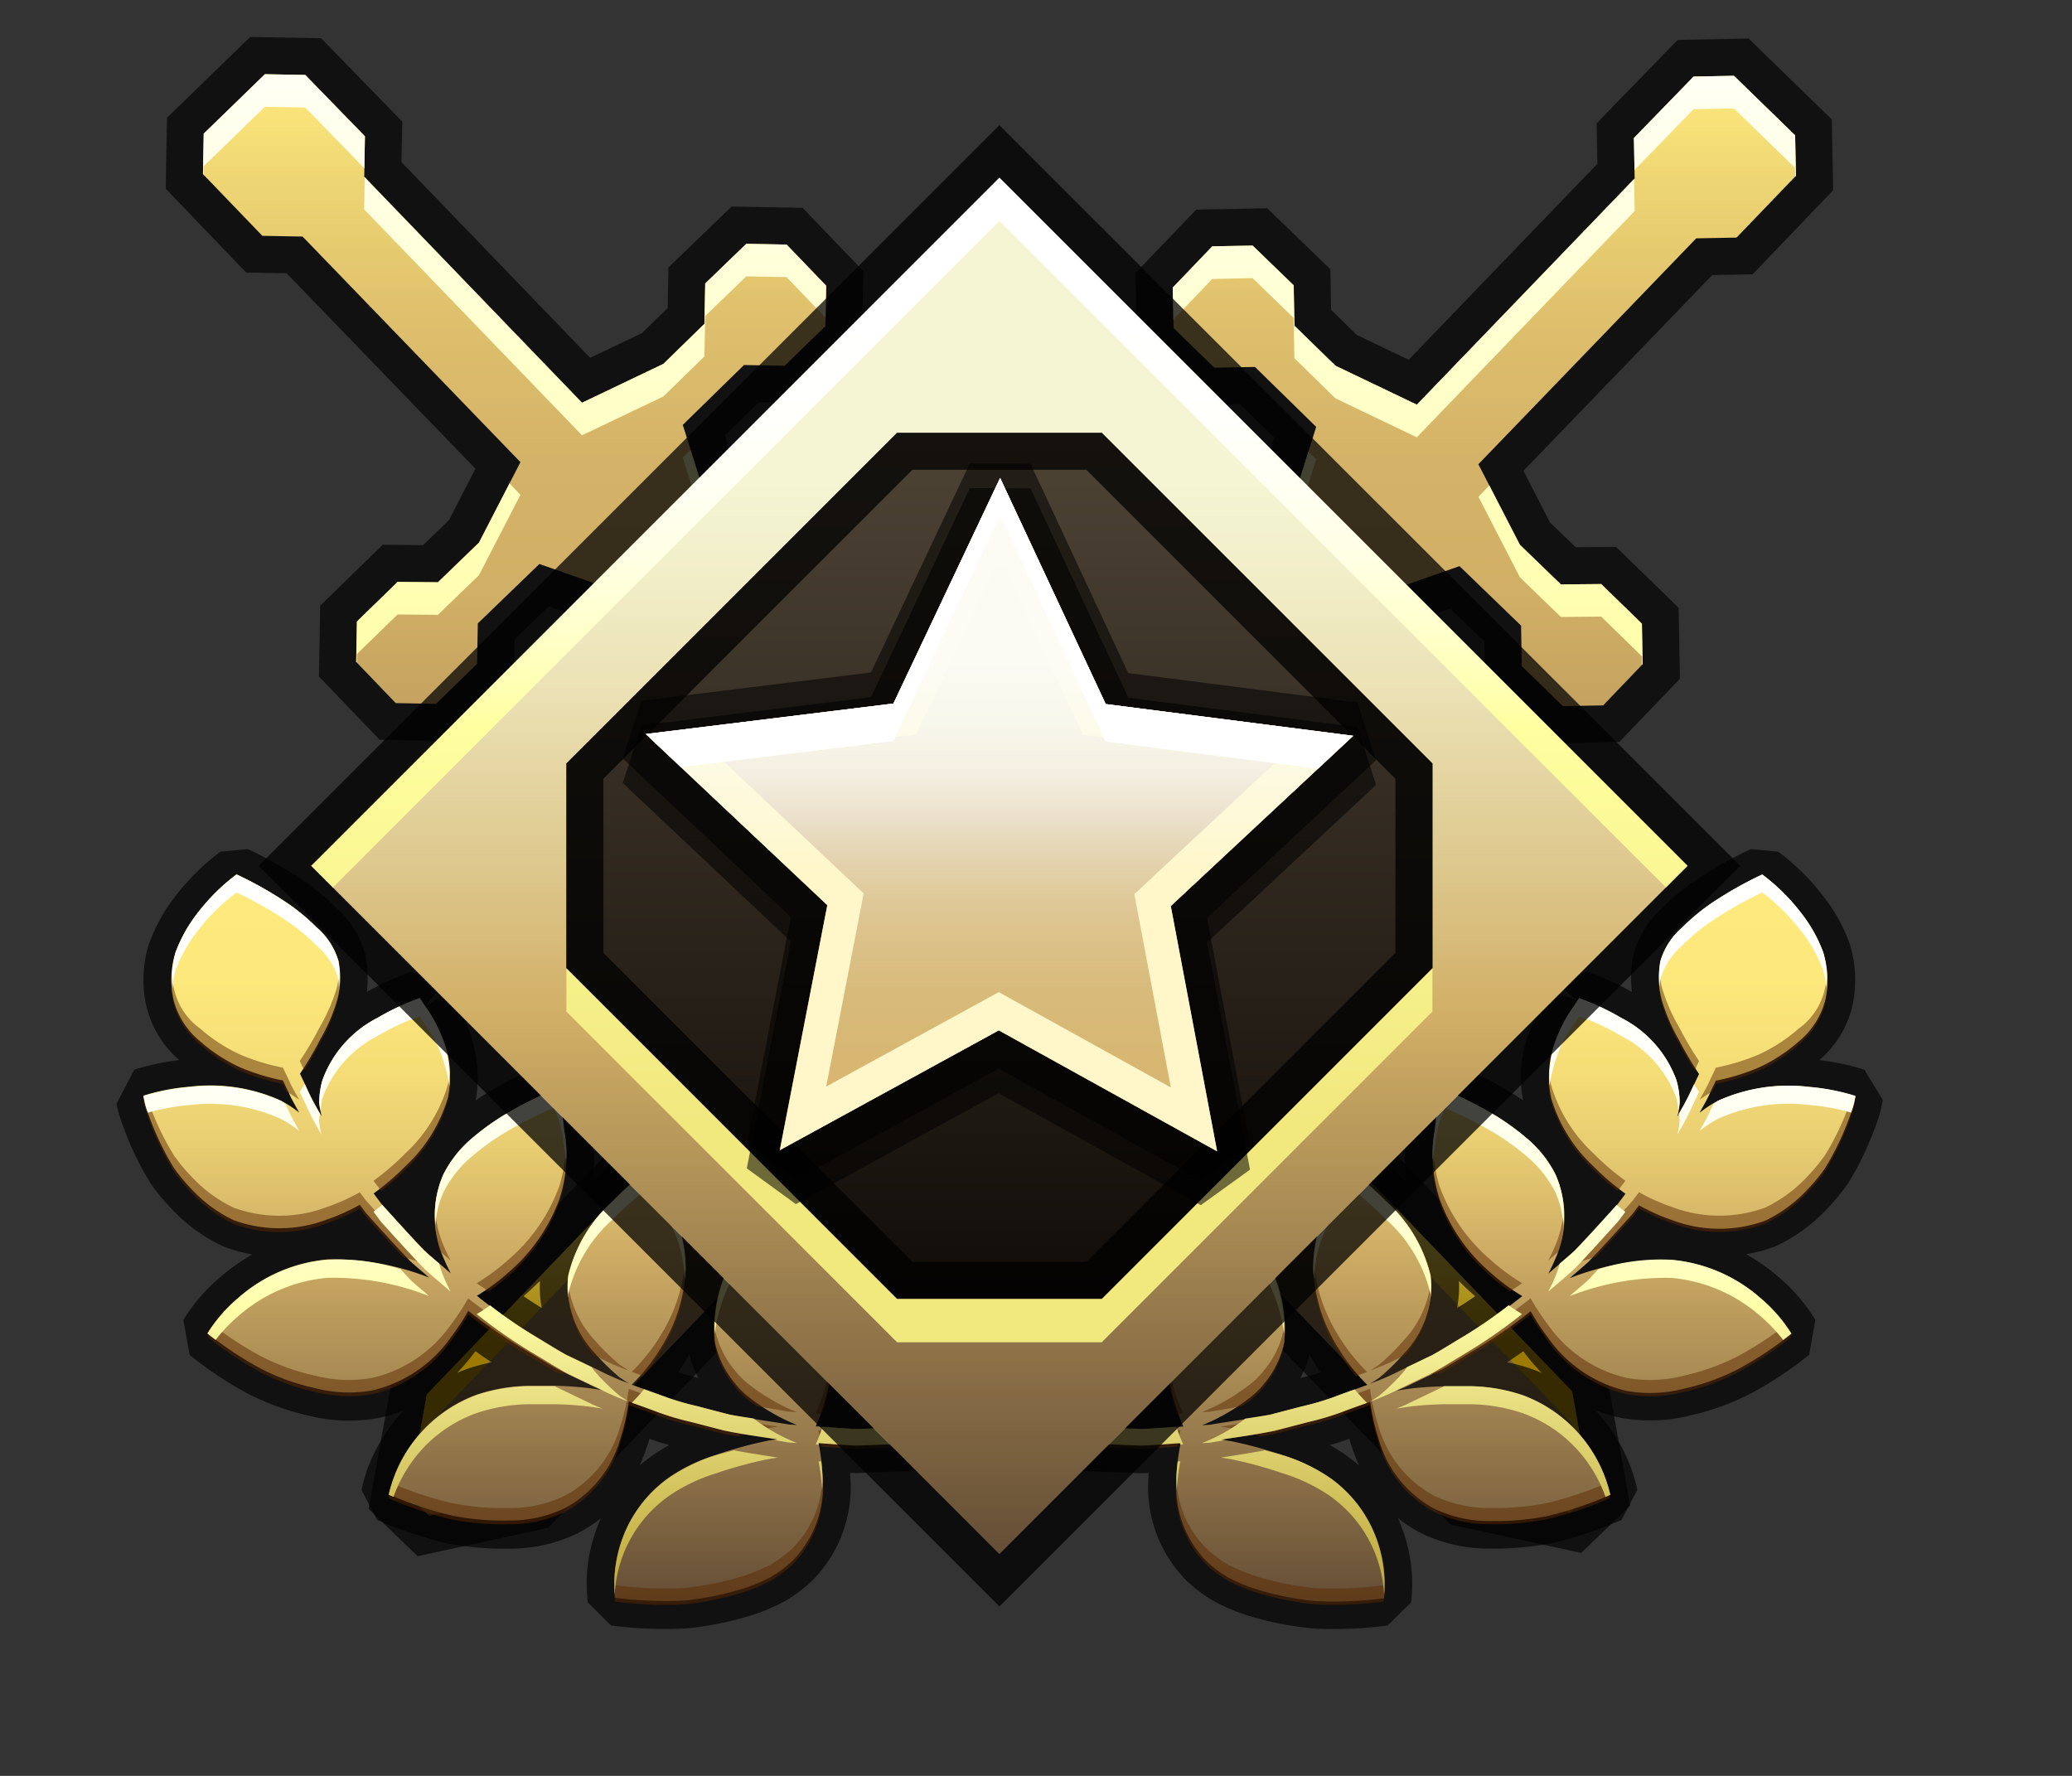 <svg xmlns="http://www.w3.org/2000/svg" xmlns:xlink="http://www.w3.org/1999/xlink" width="28" height="24" viewBox="0 0 28 24">
  <rect x="0" y="0" width="28" height="24" fill="#333333" stroke="none"/>
  <defs>
    <style>
      .cls-1, .cls-4 {
        opacity: 0.66;
      }

      .cls-10, .cls-11, .cls-2, .cls-5, .cls-9 {
        fill-rule: evenodd;
      }

      .cls-2 {
        fill: url(#linear-gradient);
      }

      .cls-3 {
        fill: url(#linear-gradient-2);
      }

      .cls-5 {
        fill: url(#linear-gradient-11);
      }

      .cls-6 {
        opacity: 0.49;
      }

      .cls-7 {
        fill: #5a2800;
      }

      .cls-8 {
        fill: url(#linear-gradient-12);
      }

      .cls-9 {
        fill: url(#linear-gradient-42);
      }

      .cls-10 {
        fill: url(#linear-gradient-43);
      }

      .cls-11 {
        fill: url(#linear-gradient-44);
      }

      .cls-12 {
        opacity: 0.74;
      }

      .cls-13 {
        opacity: 0.55;
      }

      .cls-14 {
        fill: url(#linear-gradient-46);
      }

      .cls-15 {
        fill: url(#linear-gradient-47);
      }

      .cls-16 {
        fill: #fff;
      }
    </style>
    <linearGradient id="linear-gradient" x1="13.506" y1="20.485" x2="13.506" y2="1.003" gradientUnits="userSpaceOnUse">
      <stop offset="0" stop-color="#654e36"/>
      <stop offset="0.641" stop-color="#d1af66"/>
      <stop offset="0.733" stop-color="#d4b368"/>
      <stop offset="0.827" stop-color="#debf6c"/>
      <stop offset="0.921" stop-color="#edd473"/>
      <stop offset="1" stop-color="#ffeb7c"/>
    </linearGradient>
    <linearGradient id="linear-gradient-2" x1="13.506" y1="18.174" x2="13.506" y2="0.036" gradientUnits="userSpaceOnUse">
      <stop offset="0" stop-color="#9c7b00"/>
      <stop offset="0.009" stop-color="#a08108"/>
      <stop offset="0.064" stop-color="#b9a232"/>
      <stop offset="0.122" stop-color="#cfbe57"/>
      <stop offset="0.183" stop-color="#e0d575"/>
      <stop offset="0.247" stop-color="#eee78c"/>
      <stop offset="0.315" stop-color="#f8f49c"/>
      <stop offset="0.391" stop-color="#fdfca6"/>
      <stop offset="0.49" stop-color="#fffea9"/>
      <stop offset="0.604" stop-color="#fffeb7"/>
      <stop offset="0.816" stop-color="#ffffdb"/>
      <stop offset="1" stop-color="#fff"/>
    </linearGradient>
    <linearGradient id="linear-gradient-11" x1="13.506" y1="21.641" x2="13.506" y2="11.817" gradientUnits="userSpaceOnUse">
      <stop offset="0" stop-color="#654e36"/>
      <stop offset="0.495" stop-color="#d1af66"/>
      <stop offset="0.512" stop-color="#d4b468"/>
      <stop offset="0.62" stop-color="#e7cc71"/>
      <stop offset="0.733" stop-color="#f5dd77"/>
      <stop offset="0.855" stop-color="#fce87b"/>
      <stop offset="1" stop-color="#ffeb7c"/>
    </linearGradient>
    <linearGradient id="linear-gradient-12" x1="13.506" y1="25.576" x2="13.506" y2="11.239" gradientUnits="userSpaceOnUse">
      <stop offset="0" stop-color="#9c7b00"/>
      <stop offset="0.067" stop-color="#a08006"/>
      <stop offset="0.156" stop-color="#aa8d17"/>
      <stop offset="0.259" stop-color="#baa333"/>
      <stop offset="0.371" stop-color="#d1c15a"/>
      <stop offset="0.489" stop-color="#eee78c"/>
      <stop offset="0.552" stop-color="#fffea9"/>
      <stop offset="0.581" stop-color="#fffebb"/>
      <stop offset="0.633" stop-color="#fffed4"/>
      <stop offset="0.691" stop-color="#ffffe7"/>
      <stop offset="0.758" stop-color="#fffff5"/>
      <stop offset="0.843" stop-color="#fffffd"/>
      <stop offset="1" stop-color="#fff"/>
    </linearGradient>
    <linearGradient id="linear-gradient-42" x1="13.506" y1="19.274" x2="13.506" y2="4.128" gradientUnits="userSpaceOnUse">
      <stop offset="0" stop-color="#080402"/>
      <stop offset="1" stop-color="#574c3c"/>
    </linearGradient>
    <linearGradient id="linear-gradient-43" x1="13.506" y1="21.003" x2="13.506" y2="2.4" gradientUnits="userSpaceOnUse">
      <stop offset="0" stop-color="#654e36"/>
      <stop offset="0.393" stop-color="#d1af66"/>
      <stop offset="0.504" stop-color="#dec98f"/>
      <stop offset="0.626" stop-color="#ebe1b4"/>
      <stop offset="0.724" stop-color="#f2f0cb"/>
      <stop offset="0.785" stop-color="#f5f5d4"/>
    </linearGradient>
    <linearGradient id="linear-gradient-44" x1="13.506" y1="15.174" x2="13.506" y2="4.336" gradientUnits="userSpaceOnUse">
      <stop offset="0" stop-color="#f1e87e"/>
      <stop offset="0.495" stop-color="#ffffa0"/>
      <stop offset="0.514" stop-color="#ffffa8"/>
      <stop offset="0.599" stop-color="#ffffc7"/>
      <stop offset="0.688" stop-color="#ffffe0"/>
      <stop offset="0.781" stop-color="#fffff1"/>
      <stop offset="0.881" stop-color="#fffffc"/>
      <stop offset="1" stop-color="#fff"/>
    </linearGradient>
    <linearGradient id="linear-gradient-46" x1="13.506" y1="15.559" x2="13.506" y2="6.459" gradientUnits="userSpaceOnUse">
      <stop offset="0" stop-color="#d6b66f"/>
      <stop offset="0.144" stop-color="#d7b772"/>
      <stop offset="0.239" stop-color="#d8bb7b"/>
      <stop offset="0.32" stop-color="#dcc28a"/>
      <stop offset="0.393" stop-color="#e0cc9f"/>
      <stop offset="0.46" stop-color="#e6d8ba"/>
      <stop offset="0.48" stop-color="#e8ddc4"/>
      <stop offset="0.508" stop-color="#ede4d0"/>
      <stop offset="0.564" stop-color="#f4efe1"/>
      <stop offset="0.633" stop-color="#f8f7ec"/>
      <stop offset="0.73" stop-color="#fbfbf3"/>
      <stop offset="1" stop-color="#fcfcf5"/>
    </linearGradient>
    <linearGradient id="linear-gradient-47" x1="13.506" y1="11.88" x2="13.506" y2="9.041" gradientUnits="userSpaceOnUse">
      <stop offset="0" stop-color="#fff7c9"/>
      <stop offset="0.545" stop-color="#fdfae3"/>
      <stop offset="1" stop-color="#fcfcf5"/>
    </linearGradient>
  </defs>
  <g id="Layer_1" data-name="Layer 1">
    <polygon class="cls-1" points="24.754 1.614 23.63 0.521 22.672 0.539 21.576 1.666 21.586 2.214 19.036 4.862 18.337 4.528 17.988 4.187 17.978 3.639 17.125 2.815 16.165 2.833 15.344 3.689 15.361 4.647 16.208 5.473 16.757 5.463 17.216 5.912 17.085 6.333 13.521 10.046 9.926 6.304 9.795 5.885 10.254 5.437 10.803 5.447 11.649 4.623 11.667 3.664 10.846 2.809 9.887 2.791 9.033 3.614 9.023 4.162 8.675 4.502 7.975 4.836 5.425 2.19 5.436 1.644 4.34 0.517 3.381 0.499 2.257 1.591 2.239 2.55 3.327 3.683 3.873 3.693 6.425 6.335 6.066 7.031 5.718 7.367 5.172 7.362 4.327 8.185 4.31 9.143 5.131 9.998 6.092 10.016 6.943 9.186 6.953 8.641 7.415 8.195 7.818 8.337 11.491 12.161 5.303 18.608 4.981 20.391 5.643 21.031 7.409 20.648 13.522 14.276 19.602 20.604 21.368 20.987 22.029 20.348 21.71 18.566 15.554 12.16 19.193 8.366 19.596 8.225 20.058 8.671 20.068 9.216 20.92 10.047 21.881 10.029 22.702 9.173 22.684 8.214 21.839 7.391 21.294 7.396 20.945 7.06 20.587 6.363 23.139 3.717 23.684 3.707 24.772 2.572 24.754 1.614"/>
    <path class="cls-2" d="M23.467,3.211l-.545.01-2.944,3.053.56,1.088.555.536L21.638,7.893l.55.536.01.547-.534.557-.544.01-.555-.541-.01-.547-.832-.804-.807.283-4.055,4.226,6.384,6.643.247,1.37-.277.268-1.356-.294-6.334-6.594L7.154,20.191l-1.356.294L5.521,20.217l.247-1.372,6.417-6.685L8.096,7.905l-.807-.283L6.457,8.425l-.01.546-.555.541-.544-.01-.534-.556.01-.546.55-.536.544.005.555-.536.56-1.087L4.089,3.197l-.544-.01-.802-.834L2.753,1.806l.827-.803.545.01.807.829-.01.546L7.865,5.443l1.1-.525.555-.541.01-.546.555-.536.545.01.534.556-.01.546-.55.536-.55-.01-.827.809.257.824,4.038,4.202,4.007-4.174.257-.825-.827-.81-.55.01-.55-.536-.01-.547.534-.557.545-.01.555.536.01.547.555.541,1.099.526L22.09,2.412,22.08,1.865l.807-.83.545-.01.827.804.01.547Z"/>
    <g>
      <polygon class="cls-3" points="16.382 3.77 16.927 3.759 17.481 4.296 17.492 4.842 18.047 5.384 19.146 5.91 22.09 2.852 22.082 2.42 19.146 5.469 18.047 4.943 17.492 4.402 17.481 3.856 16.927 3.319 16.382 3.329 15.848 3.886 15.856 4.318 16.382 3.77"/>
      <polygon class="cls-3" points="9.332 6.079 9.227 6.182 9.484 7.006 13.521 11.208 17.528 7.034 17.785 6.209 17.68 6.106 17.528 6.594 13.521 10.768 9.484 6.566 9.332 6.079"/>
      <polygon class="cls-3" points="22.886 1.475 23.431 1.465 24.258 2.269 24.26 2.384 24.269 2.376 24.258 1.829 23.431 1.024 22.886 1.035 22.08 1.865 22.088 2.297 22.886 1.475"/>
      <polygon class="cls-3" points="12.184 12.601 11.973 12.381 5.767 18.845 5.521 20.217 5.588 20.282 5.767 19.286 12.184 12.601"/>
      <polygon class="cls-3" points="21.638 7.893 21.093 7.898 20.539 7.362 20.126 6.561 19.979 6.714 20.539 7.802 21.093 8.338 21.638 8.333 22.188 8.87 22.19 8.984 22.198 8.976 22.188 8.429 21.638 7.893"/>
      <polygon class="cls-3" points="5.373 8.304 5.918 8.309 6.473 7.773 7.033 6.687 6.885 6.533 6.473 7.333 5.918 7.869 5.373 7.864 4.823 8.399 4.813 8.945 4.821 8.954 4.823 8.839 5.373 8.304"/>
      <polygon class="cls-3" points="15.071 12.38 14.86 12.601 21.244 19.244 21.423 20.239 21.491 20.174 21.244 18.804 15.071 12.38"/>
      <polygon class="cls-3" points="2.753 2.246 3.58 1.443 4.125 1.453 4.923 2.274 4.931 1.842 4.125 1.013 3.58 1.003 2.753 1.806 2.743 2.352 2.751 2.361 2.753 2.246"/>
      <polygon class="cls-3" points="4.921 2.829 7.865 5.883 8.965 5.358 9.519 4.817 9.53 4.271 10.085 3.735 10.629 3.745 11.156 4.293 11.164 3.861 10.629 3.305 10.085 3.295 9.53 3.831 9.519 4.376 8.965 4.917 7.865 5.443 4.929 2.397 4.921 2.829"/>
    </g>
  </g>
  <g id="Layer_5" data-name="Layer 5">
    <g class="cls-4">
      <path d="M12.335,18.907l-.72.029c-.027 0-.052 0-.078-.001.009-.036.017-.073.024-.111a2.52,2.52,0,0,0-.078-1.35,2.411,2.411,0,0,0-.144-.309,2.333,2.333,0,0,0-.169-.276,2.362,2.362,0,0,0-.335-.375,1.934,1.934,0,0,0-.444-.365l-.49.117a5.089,5.089,0,0,0-.293.5A1.879,1.879,0,0,0,9.542,16.487a2.444,2.444,0,0,0-.203-.466,1.876,1.876,0,0,0-.322-.474l-.493-.032a5.783,5.783,0,0,0-.511.456l-.016.016a2.21,2.21,0,0,0,.032-.345,2.401,2.401,0,0,0-.016-.296l-.031-.225a1.895,1.895,0,0,0-.163-.565l-.477-.175s-.073.03-.188.084c-.113.052-.271.129-.443.229-.102.058-.195.117-.283.177a1.816,1.816,0,0,0-.161-1.116,2.114,2.114,0,0,0-.212-.366l-.304.219v-0l.234-.327-.431-.148a3.7,3.7,0,0,0-.597.273,1.585,1.585,0,0,0-.02-.506,1.274,1.274,0,0,0-.395-.633,3.057,3.057,0,0,0-.513-.415,5.617,5.617,0,0,0-.68-.377l-.37.035a3.097,3.097,0,0,0-.59.577,2.331,2.331,0,0,0-.379.679,1.604,1.604,0,0,0-.032.831,1.395,1.395,0,0,0,.445.73,3.24,3.24,0,0,0-.608.129l-.24.46a1.271,1.271,0,0,0,.059.22,4.248,4.248,0,0,0,.221.533,3.713,3.713,0,0,0,.187.333,2.527,2.527,0,0,0,.265.322,2.25,2.25,0,0,0,.713.521,1.923,1.923,0,0,0,.392.108,2.617,2.617,0,0,0-.425.298,2.381,2.381,0,0,0-.509.588l.085.472a5.096,5.096,0,0,0,.78.52,3.444,3.444,0,0,0,.839.303,2.205,2.205,0,0,0,.935.028,1.923,1.923,0,0,0,.343-.106,2.267,2.267,0,0,0-.291.38,2.162,2.162,0,0,0-.284.699l.213.407a5.533,5.533,0,0,0,.924.311,4.01,4.01,0,0,0,.876.076,2.058,2.058,0,0,0,.913-.211,1.802,1.802,0,0,0,.311-.202,2.148,2.148,0,0,0-.133.385,2.067,2.067,0,0,0-.045.755l.314.312a5.56,5.56,0,0,0,.739.046c.09,0,.185-.002.284-.007a4.415,4.415,0,0,0,.877-.178,2.659,2.659,0,0,0,.441-.186,1.971,1.971,0,0,0,.382-.287,1.795,1.795,0,0,0,.51-1.403l-.002-.048a1.531,1.531,0,0,0,.156.001l.737-.03a.471.471,0,0,0,.334-.161l.116-.358A.496.496,0,0,0,12.335,18.907Zm-5.939-.609c.01-.013.02-.025.028-.038.075.054.148.104.22.151a2.406,2.406,0,0,0-.32.085c-.05.018-.099.037-.146.057A2.831,2.831,0,0,0,6.396,18.298Zm.68-.781.038-.034c.063-.056.124-.114.183-.173a1.466,1.466,0,0,0,.024.366C7.239,17.626,7.158,17.574,7.075,17.517Zm1.667,2.036c.013-.038.023-.074.033-.109a2.551,2.551,0,0,0,.269.084,2.327,2.327,0,0,0-.225.14,2.102,2.102,0,0,0-.174.136Q8.698,19.685,8.742,19.553Zm.694-.931-.043-.011a2.322,2.322,0,0,1-.229-.065c.025-.037.051-.076.075-.117.026-.041.051-.082.074-.124A1.481,1.481,0,0,0,9.437,18.622Z"/>
      <path d="M25.194,14.456a3.218,3.218,0,0,0-.607-.129,1.398,1.398,0,0,0,.442-.717,1.634,1.634,0,0,0-.035-.86,2.295,2.295,0,0,0-.375-.664,3.077,3.077,0,0,0-.589-.576l-.37-.035a5.532,5.532,0,0,0-.677.376,2.965,2.965,0,0,0-.503.404,1.315,1.315,0,0,0-.411.661,1.529,1.529,0,0,0-.015.49,3.7,3.7,0,0,0-.597-.273l-.431.148.291.24h0l-.362-.132a2.285,2.285,0,0,0-.243.445,1.683,1.683,0,0,0-.13,1.036c-.087-.06-.181-.118-.282-.177-.173-.1-.331-.177-.442-.229-.117-.055-.19-.084-.19-.084l-.477.175a1.936,1.936,0,0,0-.165.583l-.028.206a2.069,2.069,0,0,0-.016.295,2.253,2.253,0,0,0,.031.347l-.018-.019a5.943,5.943,0,0,0-.507-.452l-.493.03a1.885,1.885,0,0,0-.333.493,2.334,2.334,0,0,0-.191.438,1.912,1.912,0,0,0-.068.287,5.24,5.24,0,0,0-.293-.5l-.49-.118a1.808,1.808,0,0,0-.421.342,2.374,2.374,0,0,0-.356.396,2.419,2.419,0,0,0-.178.29,2.547,2.547,0,0,0-.136.293,2.503,2.503,0,0,0-.08,1.351c.008.04.017.078.025.116a.49.49,0,0,1-.085.001l-.714-.029a.515.515,0,0,0-.497.453.489.489,0,0,0,.119.361l.333.159.731.03a1.489,1.489,0,0,0,.161-.001l-.002.052a1.791,1.791,0,0,0,.512,1.4,1.929,1.929,0,0,0,.392.291,2.648,2.648,0,0,0,.43.18,4.427,4.427,0,0,0,.899.179c.09.004.178.006.261.006a5.562,5.562,0,0,0,.739-.047l.316-.314a2.105,2.105,0,0,0-.046-.751,2.182,2.182,0,0,0-.133-.388,1.718,1.718,0,0,0,.308.201,2.06,2.06,0,0,0,.915.212,4.165,4.165,0,0,0,.891-.08,5.47,5.47,0,0,0,.909-.307l.213-.407a2.177,2.177,0,0,0-.281-.697,2.269,2.269,0,0,0-.293-.382,1.918,1.918,0,0,0,.339.104,2.218,2.218,0,0,0,.946-.029,3.425,3.425,0,0,0,.827-.3,5.067,5.067,0,0,0,.784-.521l.084-.472a2.397,2.397,0,0,0-.505-.586,2.629,2.629,0,0,0-.431-.301,2.003,2.003,0,0,0,.412-.114,2.262,2.262,0,0,0,.697-.515,2.819,2.819,0,0,0,.271-.333,3.633,3.633,0,0,0,.178-.32,4.396,4.396,0,0,0,.221-.531,1.536,1.536,0,0,0,.068-.273Zm-7.227,5.073a2.228,2.228,0,0,0,.268-.085c.011.036.021.074.034.112a2.527,2.527,0,0,0,.096.249,2.058,2.058,0,0,0-.172-.135A2.237,2.237,0,0,0,17.968,19.528Zm2.619-1.268c.01.013.02.027.03.041a3.03,3.03,0,0,0,.217.252c-.048-.021-.097-.04-.146-.057a2.297,2.297,0,0,0-.32-.086C20.439,18.363,20.512,18.313,20.587,18.26Zm-.872-.951c.058.06.118.117.18.172l.041.036c-.082.057-.164.109-.245.16A1.474,1.474,0,0,0,19.715,17.31Zm-2.018.995c.022.041.046.081.071.121.025.042.052.083.078.121-.075.027-.152.045-.228.064l-.044.012A1.587,1.587,0,0,0,17.697,18.304Z"/>
    </g>
    <path class="cls-5" d="M24.448,14.689a2.321,2.321,0,0,0-1.225.184,1.515,1.515,0,0,0-.256.166c.049-.09.107-.187.138-.263.035-.074.056-.117.082-.171a2.944,2.944,0,0,0,.573-.175,2.207,2.207,0,0,0,.544-.352,1.068,1.068,0,0,0,.36-.556,1.234,1.234,0,0,0-.025-.648,1.981,1.981,0,0,0-.316-.555,2.674,2.674,0,0,0-.509-.499,5.193,5.193,0,0,0-.627.349,2.706,2.706,0,0,0-.451.364.952.952,0,0,0-.298.458,1.17,1.17,0,0,0,.021.533,2.432,2.432,0,0,0,.228.527,4.657,4.657,0,0,0,.273.464l-.08.168a3.443,3.443,0,0,1-.214.408.893.893,0,0,0,.033-.196,1.136,1.136,0,0,0-.044-.296,1.532,1.532,0,0,0-.742-.839,3.342,3.342,0,0,0-.573-.268l-.021.032a1.043,1.043,0,0,1-.058.088,1.759,1.759,0,0,0-.174.3,1.404,1.404,0,0,0-.126.924,2.045,2.045,0,0,0,.573.927,3.392,3.392,0,0,0,.432.37l-.103.137c-.183.202-.375.416-.581.631-.112.104-.239.207-.358.311.029-.057.059-.116.086-.182a1.406,1.406,0,0,0,.01-1.16,1.56,1.56,0,0,0-.402-.499,3.285,3.285,0,0,0-.502-.349c-.162-.093-.309-.165-.414-.214-.107-.05-.174-.078-.174-.078a1.532,1.532,0,0,0-.126.446l-.013.109q-.01.053-.017.11a1.821,1.821,0,0,0-.013.245,1.955,1.955,0,0,0,.097.569,2.37,2.37,0,0,0,.691.994,2.808,2.808,0,0,0,.424.313,6.822,6.822,0,0,1-.784.542c-.141.083-.279.171-.42.251q-.222.106-.442.212a3.381,3.381,0,0,1-.409.178c.027-.017.067-.041.125-.081a2.951,2.951,0,0,0,.326-.319,1.326,1.326,0,0,0,.367-1.06,1.958,1.958,0,0,0-.6-1.003,5.418,5.418,0,0,0-.471-.421,1.482,1.482,0,0,0-.25.373,2.168,2.168,0,0,0-.181.407,1.969,1.969,0,0,0-.084.541,2.142,2.142,0,0,0,.344,1.094,2.516,2.516,0,0,0,.386.486c-.149.055-.298.105-.442.161a3.643,3.643,0,0,1-.443.13l-.429.112c-.283.058-.556.091-.805.134-.042.005-.074.004-.115.008a2.463,2.463,0,0,0,.391-.196,2.57,2.57,0,0,0,.238-.163,1.088,1.088,0,0,0,.215-.21,1.266,1.266,0,0,0,.265-.546,1.864,1.864,0,0,0-.24-1.129,5.031,5.031,0,0,0-.309-.538,1.567,1.567,0,0,0-.349.291,2.03,2.03,0,0,0-.305.338,1.976,1.976,0,0,0-.143.233,2.073,2.073,0,0,0-.122.261,2.148,2.148,0,0,0-.064,1.148,2.393,2.393,0,0,0,.171.529c-.108.006-.228.015-.324.023-.103.004-.199.017-.289.012-.089-.004-.172-.007-.246-.01l-.467-.019a.113.113,0,0,0-.11.107.102.102,0,0,0,.093.115l.482.02c.077.003.162.006.254.01.092.005.192-.008.298-.012.08-.006.182-.015.271-.019a2.801,2.801,0,0,0-.055.465,1.445,1.445,0,0,0,.398,1.121,1.593,1.593,0,0,0,.308.231,2.291,2.291,0,0,0,.368.153,4.025,4.025,0,0,0,.802.162,5.293,5.293,0,0,0,.928-.038,1.767,1.767,0,0,0-.723-1.623,2.338,2.338,0,0,0-.645-.31,5.539,5.539,0,0,0-.649-.18c-.066-.015-.124-.022-.183-.031.23-.036.47-.068.725-.12.144-.037.292-.075.442-.115a3.758,3.758,0,0,0,.456-.134c.127-.049.26-.095.391-.142a2.781,2.781,0,0,0,.111.494,1.541,1.541,0,0,0,.747.947,1.705,1.705,0,0,0,.752.17,3.644,3.644,0,0,0,.792-.069,5.144,5.144,0,0,0,.842-.284,1.887,1.887,0,0,0-1.194-1.35,2.317,2.317,0,0,0-.704-.118h-.343c-.113.002-.221.008-.321.017-.124.01-.23.026-.326.042.056-.025.114-.044.167-.073l.455-.218c.146-.083.288-.172.433-.258a6.962,6.962,0,0,0,.757-.524,3.159,3.159,0,0,0,.231.353,1.802,1.802,0,0,0,1.057.722,1.828,1.828,0,0,0,.78-.028,3.033,3.033,0,0,0,.735-.265,4.714,4.714,0,0,0,.72-.478,2.039,2.039,0,0,0-.425-.487,2.103,2.103,0,0,0-1.197-.511,3.539,3.539,0,0,0-1.362.242l-.011.004c.082-.073.173-.145.251-.219.213-.22.409-.441.597-.648l.088-.117a2.726,2.726,0,0,0,.446.2,1.806,1.806,0,0,0,1.259.008,1.893,1.893,0,0,0,.578-.429,2.365,2.365,0,0,0,.227-.275c.06-.097.114-.195.161-.289a3.961,3.961,0,0,0,.201-.485.942.942,0,0,0,.042-.149l.01-.056A2.882,2.882,0,0,0,24.448,14.689ZM12.349,19.282l-.467.019c-.074.003-.156.006-.246.01-.09.005-.186-.008-.289-.012-.096-.007-.216-.017-.324-.023a2.393,2.393,0,0,0,.171-.529,2.148,2.148,0,0,0-.064-1.148,2.073,2.073,0,0,0-.122-.261,2,2,0,0,0-.448-.571,1.567,1.567,0,0,0-.349-.291,5.031,5.031,0,0,0-.309.538,1.862,1.862,0,0,0-.24,1.129,1.267,1.267,0,0,0,.265.546,1.092,1.092,0,0,0,.215.21,2.537,2.537,0,0,0,.238.163,2.458,2.458,0,0,0,.391.196c-.041-.004-.073-.003-.115-.008-.249-.042-.522-.076-.805-.134-.139-.036-.283-.073-.429-.112a3.65,3.65,0,0,1-.443-.13c-.144-.056-.293-.106-.442-.161a2.519,2.519,0,0,0,.386-.486,2.14,2.14,0,0,0,.343-1.094,1.964,1.964,0,0,0-.084-.541,2.153,2.153,0,0,0-.181-.407,1.478,1.478,0,0,0-.25-.373,5.451,5.451,0,0,0-.471.421,1.957,1.957,0,0,0-.6,1.003,1.327,1.327,0,0,0,.367,1.06,2.962,2.962,0,0,0,.327.319c.058.04.097.065.125.081a3.402,3.402,0,0,1-.409-.178q-.22-.105-.442-.212c-.142-.08-.28-.167-.42-.251a6.818,6.818,0,0,1-.784-.543,2.8,2.8,0,0,0,.424-.313,2.37,2.37,0,0,0,.691-.994,1.942,1.942,0,0,0,.097-.569,1.782,1.782,0,0,0-.013-.245c-.005-.038-.01-.075-.017-.11l-.013-.109a1.532,1.532,0,0,0-.126-.446s-.067.027-.174.078c-.106.049-.252.12-.414.214a3.298,3.298,0,0,0-.502.349,1.562,1.562,0,0,0-.402.499,1.406,1.406,0,0,0,.01,1.16c.027.066.057.125.086.182-.12-.104-.246-.207-.358-.311-.206-.215-.398-.429-.581-.631l-.103-.137a3.378,3.378,0,0,0,.431-.37,2.044,2.044,0,0,0,.573-.927,1.404,1.404,0,0,0-.126-.924,1.775,1.775,0,0,0-.174-.3,1.033,1.033,0,0,1-.058-.088l-.021-.032a3.337,3.337,0,0,0-.573.268,1.532,1.532,0,0,0-.742.839,1.135,1.135,0,0,0-.044.296.893.893,0,0,0,.033.196,3.438,3.438,0,0,1-.214-.408l-.08-.168a4.615,4.615,0,0,0,.273-.464,2.433,2.433,0,0,0,.228-.527,1.168,1.168,0,0,0,.02-.533A.95.95,0,0,0,4.275,12.53a2.696,2.696,0,0,0-.451-.364,5.187,5.187,0,0,0-.627-.349,2.674,2.674,0,0,0-.509.499,1.988,1.988,0,0,0-.316.555,1.237,1.237,0,0,0-.025.648,1.068,1.068,0,0,0,.36.556,2.212,2.212,0,0,0,.543.352,2.942,2.942,0,0,0,.573.175c.026.054.046.098.082.171.031.076.089.173.138.263a1.515,1.515,0,0,0-.256-.166,2.321,2.321,0,0,0-1.225-.184,2.882,2.882,0,0,0-.625.121l.01.056a.939.939,0,0,0,.042.149,3.944,3.944,0,0,0,.202.485c.047.094.1.192.161.289a2.365,2.365,0,0,0,.227.275,1.893,1.893,0,0,0,.578.429,1.806,1.806,0,0,0,1.259-.008,2.737,2.737,0,0,0,.446-.2l.088.117c.188.207.384.428.597.648.079.073.169.145.251.219l-.01-.004a3.539,3.539,0,0,0-1.362-.242,2.101,2.101,0,0,0-1.197.511,2.039,2.039,0,0,0-.425.487,4.716,4.716,0,0,0,.72.478,3.036,3.036,0,0,0,.736.265,1.827,1.827,0,0,0,.78.028,1.801,1.801,0,0,0,1.057-.722,3.163,3.163,0,0,0,.231-.352,6.966,6.966,0,0,0,.757.523c.145.086.287.175.433.258l.455.218c.054.029.112.048.167.073-.096-.016-.202-.032-.325-.042-.1-.009-.208-.015-.321-.017H7.15a2.318,2.318,0,0,0-.704.118,1.887,1.887,0,0,0-1.193,1.35,5.149,5.149,0,0,0,.842.284,3.643,3.643,0,0,0,.792.069,1.705,1.705,0,0,0,.752-.17,1.54,1.54,0,0,0,.747-.947,2.784,2.784,0,0,0,.111-.494c.132.048.264.093.391.142a3.767,3.767,0,0,0,.456.134q.227.059.443.115c.254.052.495.084.725.12-.059.009-.117.016-.183.031a5.539,5.539,0,0,0-.649.18,2.337,2.337,0,0,0-.645.31,1.767,1.767,0,0,0-.723,1.623,5.293,5.293,0,0,0,.928.038,4.029,4.029,0,0,0,.802-.162,2.295,2.295,0,0,0,.368-.153,1.597,1.597,0,0,0,.308-.231,1.444,1.444,0,0,0,.398-1.121,2.789,2.789,0,0,0-.055-.465c.088.004.19.013.271.019.106.004.206.017.298.012.092-.004.177-.007.254-.01l.482-.02A.102.102,0,0,0,12.458,19.389.113.113,0,0,0,12.349,19.282Z"/>
    <g class="cls-6">
      <path class="cls-7" d="M15.903,19.108c.029-.002.057-.005.085-.006a2.393,2.393,0,0,1-.171-.529,2.483,2.483,0,0,1-.034-.407,2.252,2.252,0,0,0,.121.942Z"/>
      <path class="cls-7" d="M17.084,18.516a1.087,1.087,0,0,1-.215.21,2.563,2.563,0,0,1-.238.163,2.463,2.463,0,0,1-.391.196c.041-.004.073-.003.115-.008.132-.022.283-.048.426-.071.029-.021.059-.038.087-.06a1.088,1.088,0,0,0,.215-.21,1.266,1.266,0,0,0,.265-.546,1.205,1.205,0,0,0,.008-.356,1.088,1.088,0,0,1-.008.136A1.266,1.266,0,0,1,17.084,18.516Z"/>
      <path class="cls-7" d="M11.023,19.102c.028.001.056.004.085.006a2.252,2.252,0,0,0,.121-.942,2.483,2.483,0,0,1-.034.407A2.393,2.393,0,0,1,11.023,19.102Z"/>
      <path class="cls-7" d="M8.089,18.345a3.403,3.403,0,0,0,.409.178c-.027-.017-.067-.041-.125-.081a2.962,2.962,0,0,1-.327-.319,1.401,1.401,0,0,1-.367-.758,1.336,1.336,0,0,0,.345.95Z"/>
      <path class="cls-7" d="M18.323,18.596c.051-.018.101-.036.152-.055a2.517,2.517,0,0,1-.386-.486,2.23,2.23,0,0,1-.331-.955c-.002.028-.012.052-.012.081a2.142,2.142,0,0,0,.344,1.094A2.561,2.561,0,0,0,18.323,18.596Z"/>
      <path class="cls-7" d="M9.927,18.736a1.093,1.093,0,0,0,.215.21c.029.022.058.039.088.06.143.022.294.048.426.071.042.005.074.004.115.008a2.458,2.458,0,0,1-.391-.196,2.53,2.53,0,0,1-.238-.163,1.091,1.091,0,0,1-.215-.21,1.267,1.267,0,0,1-.265-.546,1.067,1.067,0,0,1-.008-.137,1.202,1.202,0,0,0,.008.357A1.267,1.267,0,0,0,9.927,18.736Z"/>
      <path class="cls-7" d="M8.537,18.54c.051.019.101.037.152.055a2.583,2.583,0,0,0,.234-.321,2.14,2.14,0,0,0,.343-1.094c-0-.028-.011-.052-.012-.081a2.23,2.23,0,0,1-.331.955A2.515,2.515,0,0,1,8.537,18.54Z"/>
      <path class="cls-7" d="M22.687,14.095c.076.149.15.27.213.37l.06-.126a4.664,4.664,0,0,1-.273-.464,2.432,2.432,0,0,1-.228-.527,1.212,1.212,0,0,1-.03-.194,1.181,1.181,0,0,0,.03.414A2.432,2.432,0,0,0,22.687,14.095Z"/>
      <path class="cls-7" d="M22.688,14.871c-.001-.017-.005-.033-.007-.049-.006.031-.008.062-.015.093C22.675,14.898,22.679,14.887,22.688,14.871Z"/>
      <path class="cls-7" d="M4.346,14.914c-.007-.031-.009-.062-.015-.093-.002.017-.006.033-.007.049C4.332,14.887,4.336,14.898,4.346,14.914Z"/>
      <path class="cls-7" d="M24.305,13.902a2.207,2.207,0,0,1-.544.352,2.944,2.944,0,0,1-.573.175c-.026.054-.046.098-.082.171-.031.076-.089.173-.138.263a1.684,1.684,0,0,1,.17-.11l.05-.104a2.944,2.944,0,0,0,.573-.175,2.207,2.207,0,0,0,.544-.352,1.068,1.068,0,0,0,.36-.556,1.139,1.139,0,0,0,.017-.406.899.899,0,0,1-.377.742Z"/>
      <path class="cls-7" d="M18.638,18.442c-.058.04-.097.065-.125.081a3.371,3.371,0,0,0,.409-.178l.064-.031a1.334,1.334,0,0,0,.345-.95,1.401,1.401,0,0,1-.368.758A2.952,2.952,0,0,1,18.638,18.442Z"/>
      <path class="cls-7" d="M21.533,15.807a3.156,3.156,0,0,0,.327.289l.002-.002.103-.137a3.391,3.391,0,0,1-.432-.37,2.045,2.045,0,0,1-.573-.927.935.935,0,0,1-.024-.167.977.977,0,0,0,.024.387A2.045,2.045,0,0,0,21.533,15.807Z"/>
      <path class="cls-7" d="M20.145,17.248a2.712,2.712,0,0,0,.261.206c.052-.039.112-.073.163-.113a2.806,2.806,0,0,1-.424-.313,2.371,2.371,0,0,1-.691-.994,1.942,1.942,0,0,1-.088-.518c-.004.055-.01.108-.009.168a1.955,1.955,0,0,0,.097.569A2.37,2.37,0,0,0,20.145,17.248Z"/>
      <path class="cls-7" d="M21.127,16.378a1.411,1.411,0,0,1-.119.476c-.027.066-.057.125-.086.182.047-.041.094-.082.142-.123A1.445,1.445,0,0,0,21.127,16.378Z"/>
      <path class="cls-7" d="M4.324,13.875a4.613,4.613,0,0,1-.273.464l.06.126a4.239,4.239,0,0,0,.213-.369,2.433,2.433,0,0,0,.228-.527,1.178,1.178,0,0,0,.03-.414,1.236,1.236,0,0,1-.03.194A2.433,2.433,0,0,1,4.324,13.875Z"/>
      <path class="cls-7" d="M15.951,19.329c-.088.004-.19.013-.271.019-.106.004-.206.017-.298.012-.092-.004-.177-.007-.254-.01-.284-.012-.449-.018-.472-.019a.112.112,0,0,0-.103.104.102.102,0,0,0,.093.115l.482.02c.077.003.162.006.254.01.092.005.192-.008.298-.012.07-.005.156-.012.236-.017C15.926,19.464,15.939,19.387,15.951,19.329Z"/>
      <path class="cls-7" d="M18.699,21.424a5.29,5.29,0,0,1-.928.038,4.021,4.021,0,0,1-.802-.162,2.291,2.291,0,0,1-.368-.153,1.596,1.596,0,0,1-.308-.231,1.36,1.36,0,0,1-.393-.965c-.001.023-.004.04-.005.064a1.445,1.445,0,0,0,.398,1.121,1.593,1.593,0,0,0,.308.231,2.29,2.29,0,0,0,.368.153,4.025,4.025,0,0,0,.802.162,5.292,5.292,0,0,0,.928-.038,1.814,1.814,0,0,0,.006-.278C18.702,21.401,18.699,21.424,18.699,21.424Z"/>
      <path class="cls-7" d="M10.718,20.915a1.599,1.599,0,0,1-.308.231,2.295,2.295,0,0,1-.368.153,4.024,4.024,0,0,1-.802.162,5.29,5.29,0,0,1-.928-.038s-.003-.022-.006-.057a1.814,1.814,0,0,0,.006.278,5.292,5.292,0,0,0,.928.038,4.029,4.029,0,0,0,.802-.162,2.294,2.294,0,0,0,.368-.153,1.597,1.597,0,0,0,.308-.231,1.444,1.444,0,0,0,.398-1.121c-.001-.024-.004-.041-.005-.064A1.36,1.36,0,0,1,10.718,20.915Z"/>
      <path class="cls-7" d="M12.355,19.331c-.023.001-.188.008-.472.019-.077.003-.161.006-.254.01-.093.005-.192-.008-.298-.012-.081-.006-.182-.015-.271-.019.012.058.024.135.035.223.08.005.166.011.236.017.106.004.206.017.298.012.092-.004.177-.007.254-.01l.482-.02A.102.102,0,0,0,12.458,19.435.112.112,0,0,0,12.355,19.331Z"/>
      <path class="cls-7" d="M25.021,14.842a3.962,3.962,0,0,1-.201.485c-.047.094-.1.192-.161.289a2.365,2.365,0,0,1-.227.275,1.893,1.893,0,0,1-.578.429,1.807,1.807,0,0,1-1.259-.008,2.726,2.726,0,0,1-.446-.2l-.088.117c-.188.207-.384.428-.597.648-.079.073-.169.145-.251.218l.011-.004c.108-.034.223-.07.343-.105.172-.182.339-.365.495-.537l.088-.117a2.728,2.728,0,0,0,.446.2,1.806,1.806,0,0,0,1.259.007,1.892,1.892,0,0,0,.578-.429,2.365,2.365,0,0,0,.227-.275c.06-.097.114-.195.161-.289a3.962,3.962,0,0,0,.201-.485.942.942,0,0,0,.042-.149l.01-.056s-.019-.006-.052-.016Z"/>
      <path class="cls-7" d="M23.487,18.327a3.036,3.036,0,0,1-.735.265,1.827,1.827,0,0,1-.78.028,1.801,1.801,0,0,1-1.057-.722,3.152,3.152,0,0,1-.231-.352,6.97,6.97,0,0,1-.757.524c-.145.086-.287.175-.433.258l-.455.218c-.054.029-.112.048-.167.073.096-.016.202-.032.326-.042.083-.007.174-.011.265-.014l.031-.015c.146-.083.288-.172.433-.258a6.964,6.964,0,0,0,.757-.524,3.159,3.159,0,0,0,.231.353,1.802,1.802,0,0,0,1.057.722,1.828,1.828,0,0,0,.78-.028,3.034,3.034,0,0,0,.735-.265,4.714,4.714,0,0,0,.72-.478,1.585,1.585,0,0,0-.099-.144A4.767,4.767,0,0,1,23.487,18.327Z"/>
      <path class="cls-7" d="M20.916,20.311a3.644,3.644,0,0,1-.792.069,1.706,1.706,0,0,1-.752-.17,1.541,1.541,0,0,1-.747-.947,2.781,2.781,0,0,1-.111-.494c-.132.048-.264.093-.391.142a3.782,3.782,0,0,1-.456.134l-.442.115c-.255.052-.495.084-.725.12.059.009.117.016.183.031.109.021.236.064.358.099.063-.011.119-.017.184-.031.144-.037.292-.075.442-.115a3.76,3.76,0,0,0,.456-.134c.127-.049.26-.095.391-.142a2.781,2.781,0,0,0,.111.494,1.541,1.541,0,0,0,.747.947,1.705,1.705,0,0,0,.752.17,3.644,3.644,0,0,0,.792-.069,5.144,5.144,0,0,0,.842-.284,1.65,1.65,0,0,0-.057-.196A5.229,5.229,0,0,1,20.916,20.311Z"/>
      <path class="cls-7" d="M4.416,16.533a2.738,2.738,0,0,0,.446-.2l.088.117c.156.172.323.355.495.537.12.035.235.071.343.105l.01.004c-.082-.073-.173-.145-.251-.218-.212-.22-.409-.441-.597-.648l-.088-.117A2.732,2.732,0,0,1,4.416,16.313a1.807,1.807,0,0,1-1.259.008,1.893,1.893,0,0,1-.578-.429,2.365,2.365,0,0,1-.227-.275c-.06-.097-.114-.195-.161-.289a3.945,3.945,0,0,1-.202-.485l-0-.001c-.033.01-.052.016-.052.016l.01.056a.94.94,0,0,0,.042.149,3.945,3.945,0,0,0,.202.485c.047.094.1.192.161.289a2.365,2.365,0,0,0,.227.275,1.892,1.892,0,0,0,.578.429A1.806,1.806,0,0,0,4.416,16.533Z"/>
      <path class="cls-7" d="M2.707,14.122a2.213,2.213,0,0,0,.543.352,2.941,2.941,0,0,0,.573.175l.05.104a1.684,1.684,0,0,1,.17.11c-.049-.09-.107-.187-.138-.263-.035-.074-.056-.117-.082-.171a2.941,2.941,0,0,1-.573-.175,2.213,2.213,0,0,1-.543-.352.899.899,0,0,1-.377-.742,1.136,1.136,0,0,0,.017.406A1.068,1.068,0,0,0,2.707,14.122Z"/>
      <path class="cls-7" d="M6.866,17.028a2.799,2.799,0,0,1-.424.313c.051.04.111.073.163.113a2.732,2.732,0,0,0,.261-.206,2.37,2.37,0,0,0,.691-.994,1.942,1.942,0,0,0,.097-.569c.001-.06-.004-.114-.009-.169a1.922,1.922,0,0,1-.088.518A2.37,2.37,0,0,1,6.866,17.028Z"/>
      <path class="cls-7" d="M6.003,16.853a1.411,1.411,0,0,1-.119-.476,1.444,1.444,0,0,0,.063.535c.048.041.095.082.142.123C6.06,16.979,6.03,16.92,6.003,16.853Z"/>
      <path class="cls-7" d="M6.097,18.118a3.163,3.163,0,0,0,.231-.352,6.969,6.969,0,0,0,.757.523c.145.086.287.175.433.258l.031.015c.092.003.182.006.265.014.124.01.229.026.325.042-.056-.025-.113-.044-.167-.073l-.455-.218c-.146-.083-.288-.172-.433-.258a6.976,6.976,0,0,1-.757-.523,3.162,3.162,0,0,1-.231.352,1.8,1.8,0,0,1-1.057.722,1.826,1.826,0,0,1-.78-.028,3.039,3.039,0,0,1-.736-.265,4.767,4.767,0,0,1-.621-.401,1.59,1.59,0,0,0-.099.143,4.716,4.716,0,0,0,.72.478,3.037,3.037,0,0,0,.736.265,1.827,1.827,0,0,0,.78.028A1.801,1.801,0,0,0,6.097,18.118Z"/>
      <path class="cls-7" d="M5.478,15.587a3.377,3.377,0,0,1-.431.37l.103.137.002.002a3.133,3.133,0,0,0,.327-.289,2.045,2.045,0,0,0,.573-.927.977.977,0,0,0,.024-.387.936.936,0,0,1-.024.167A2.045,2.045,0,0,1,5.478,15.587Z"/>
      <path class="cls-7" d="M8.497,18.989c.132.048.264.093.391.142a3.769,3.769,0,0,0,.456.134q.227.059.443.115c.065.013.121.02.184.031.122-.035.249-.079.358-.099.066-.015.124-.022.183-.031-.23-.036-.47-.068-.725-.12q-.216-.056-.443-.115a3.791,3.791,0,0,1-.456-.134c-.127-.049-.26-.095-.391-.142a2.784,2.784,0,0,1-.111.494,1.54,1.54,0,0,1-.747.947,1.706,1.706,0,0,1-.752.17,3.643,3.643,0,0,1-.792-.069,5.229,5.229,0,0,1-.785-.259,1.65,1.65,0,0,0-.057.196,5.149,5.149,0,0,0,.842.284A3.643,3.643,0,0,0,6.887,20.6a1.705,1.705,0,0,0,.752-.17,1.54,1.54,0,0,0,.747-.947A2.783,2.783,0,0,0,8.497,18.989Z"/>
    </g>
    <g>
      <path class="cls-8" d="M15.914,19.75c-.008.067-.015.137-.018.218-.001.055.003.115.006.173a2.964,2.964,0,0,1,.049-.394Z"/>
      <path class="cls-8" d="M17.828,16.838a2.168,2.168,0,0,1,.181-.407,1.483,1.483,0,0,1,.25-.373,5.418,5.418,0,0,1,.471.421,1.958,1.958,0,0,1,.6,1.003c.003.019-.001.039 0.0.058a1.082,1.082,0,0,0-0-.302,1.958,1.958,0,0,0-.6-1.003,5.418,5.418,0,0,0-.471-.421,1.482,1.482,0,0,0-.25.373,2.168,2.168,0,0,0-.181.407,1.969,1.969,0,0,0-.084.541,1.484,1.484,0,0,0,.014.155A1.945,1.945,0,0,1,17.828,16.838Z"/>
      <path class="cls-8" d="M16.829,19.172c-.065.048-.131.095-.197.136a2.464,2.464,0,0,1-.391.196c.041-.004.073-.003.115-.008.06-.01.131-.022.193-.032l-.05-.008c.23-.036.47-.068.725-.12.144-.037.292-.075.442-.115a3.758,3.758,0,0,0,.456-.134c.114-.044.233-.085.351-.128-.008-.008-.077-.076-.166-.182-.092.033-.185.065-.274.1a3.643,3.643,0,0,1-.443.13l-.429.112C17.044,19.14,16.941,19.154,16.829,19.172Z"/>
      <path class="cls-8" d="M15.881,17.844a2.074,2.074,0,0,1,.122-.261,1.976,1.976,0,0,1,.143-.233,2.03,2.03,0,0,1,.305-.338,1.567,1.567,0,0,1,.349-.291,5.03,5.03,0,0,1,.309.538,2.405,2.405,0,0,1,.246.767,2.014,2.014,0,0,0-.246-1.012,5.031,5.031,0,0,0-.309-.538,1.567,1.567,0,0,0-.349.291,2.03,2.03,0,0,0-.305.338,1.976,1.976,0,0,0-.143.233,2.073,2.073,0,0,0-.122.261,1.931,1.931,0,0,0-.097.757A1.833,1.833,0,0,1,15.881,17.844Z"/>
      <path class="cls-8" d="M14.646,19.504l.482.02c.077.003.162.006.254.01.092.005.192-.008.298-.012.08-.006.182-.015.271-.019l-.003.02.041-.003a2.532,2.532,0,0,1-.092-.238c-.08.005-.163.011-.232.016-.103.004-.199.017-.289.012-.089-.004-.172-.007-.246-.01l-.467-.019a.113.113,0,0,0-.11.107A.102.102,0,0,0,14.646,19.504Z"/>
      <path class="cls-8" d="M9.035,20.22a2.337,2.337,0,0,1,.645-.31,5.537,5.537,0,0,1,.649-.18c.066-.015.124-.022.183-.031-.189-.03-.391-.061-.596-.099-.081.024-.155.039-.236.065a2.337,2.337,0,0,0-.645.31,1.733,1.733,0,0,0-.683,1.015,1.768,1.768,0,0,0-.045.562,1.698,1.698,0,0,1,.045-.318A1.733,1.733,0,0,1,9.035,20.22Z"/>
      <path class="cls-8" d="M9.902,17.259a5.03,5.03,0,0,1,.309-.538,1.567,1.567,0,0,1,.349.291,2,2,0,0,1,.448.571,2.074,2.074,0,0,1,.122.261,1.833,1.833,0,0,1,.097.513,1.931,1.931,0,0,0-.097-.757,2.073,2.073,0,0,0-.122-.261,2,2,0,0,0-.448-.571,1.567,1.567,0,0,0-.349-.291,5.031,5.031,0,0,0-.309.538,2.011,2.011,0,0,0-.246,1.011A2.406,2.406,0,0,1,9.902,17.259Z"/>
      <path class="cls-8" d="M22.438,13.233a.952.952,0,0,1,.298-.458,2.705,2.705,0,0,1,.451-.364,5.191,5.191,0,0,1,.627-.349,2.674,2.674,0,0,1,.509.499,1.981,1.981,0,0,1,.316.555,1.418,1.418,0,0,1,.041.234,1.295,1.295,0,0,0-.041-.479,1.981,1.981,0,0,0-.316-.555,2.674,2.674,0,0,0-.509-.499,5.193,5.193,0,0,0-.627.349,2.706,2.706,0,0,0-.451.364.952.952,0,0,0-.298.458,1.149,1.149,0,0,0-.008.347C22.434,13.301,22.431,13.267,22.438,13.233Z"/>
      <path class="cls-8" d="M19.364,18.552c.142-.08.28-.167.42-.251a6.822,6.822,0,0,0,.784-.542c-.049-.03-.111-.069-.181-.119a6.378,6.378,0,0,1-.603.417c-.141.083-.279.171-.42.251l-.348.167c-.018.022-.033.048-.052.068a2.951,2.951,0,0,1-.326.319c-.058.04-.097.065-.125.081a3.383,3.383,0,0,0,.409-.178Q19.142,18.659,19.364,18.552Z"/>
      <path class="cls-8" d="M19.37,15.638q.007-.057.017-.11l.013-.109a1.532,1.532,0,0,1,.126-.446s.067.027.174.078c.105.049.252.12.414.214a3.285,3.285,0,0,1,.502.349,1.56,1.56,0,0,1,.402.499,1.255,1.255,0,0,1,.108.449,1.324,1.324,0,0,0-.108-.693,1.56,1.56,0,0,0-.402-.499,3.285,3.285,0,0,0-.502-.349c-.162-.093-.309-.165-.414-.214-.107-.05-.174-.078-.174-.078a1.532,1.532,0,0,0-.126.446l-.013.109q-.01.053-.017.11a1.821,1.821,0,0,0-.013.245c0.0.018.009.04.01.058C19.368,15.678,19.368,15.656,19.37,15.638Z"/>
      <path class="cls-8" d="M24.448,14.689a2.321,2.321,0,0,0-1.225.184c-.025.013-.044.03-.068.044l-.049.103c-.031.076-.089.173-.138.263a1.515,1.515,0,0,1,.256-.166,2.321,2.321,0,0,1,1.225-.184,2.986,2.986,0,0,1,.565.103l.008-.021a.942.942,0,0,0,.042-.149l.01-.056A2.882,2.882,0,0,0,24.448,14.689Z"/>
      <path class="cls-8" d="M21.862,16.513l.103-.137c-.026-.018-.074-.057-.118-.091-.179.197-.365.406-.566.615-.064.059-.135.118-.204.177a1.331,1.331,0,0,1-.068.196c-.027.066-.057.125-.086.182.12-.104.246-.207.358-.311C21.487,16.929,21.678,16.714,21.862,16.513Z"/>
      <path class="cls-8" d="M21.086,14.154a1.76,1.76,0,0,1,.174-.3,1.041,1.041,0,0,0,.058-.088l.021-.032a3.341,3.341,0,0,1,.573.268,1.532,1.532,0,0,1,.742.839,1.063,1.063,0,0,1,.025.166.569.569,0,0,0,.019-.115,1.136,1.136,0,0,0-.044-.296,1.532,1.532,0,0,0-.742-.839,3.342,3.342,0,0,0-.573-.268l-.021.032a1.043,1.043,0,0,1-.058.088,1.759,1.759,0,0,0-.174.3,1.625,1.625,0,0,0-.148.767A2.324,2.324,0,0,1,21.086,14.154Z"/>
      <path class="cls-8" d="M6.446,19.095a2.318,2.318,0,0,1,.704-.118h.343c.113.002.22.008.321.017.124.01.229.026.325.042-.056-.025-.113-.044-.167-.073l-.455-.218-.02-.012L7.493,18.733H7.15a2.318,2.318,0,0,0-.704.118,1.887,1.887,0,0,0-1.193,1.35s.023.011.065.028a1.859,1.859,0,0,1,.168-.352A1.835,1.835,0,0,1,6.446,19.095Z"/>
      <path class="cls-8" d="M22.88,14.925l.08-.168c-.019-.028-.044-.069-.067-.105l-.013.028a3.301,3.301,0,0,1-.194.37c.003.029.012.057.013.086a.893.893,0,0,1-.033.196A3.443,3.443,0,0,0,22.88,14.925Z"/>
      <path class="cls-8" d="M20.565,18.851a2.317,2.317,0,0,0-.704-.118h-.343l-.003 0-.02.012-.455.218c-.054.029-.112.048-.167.073.096-.016.202-.032.326-.042.1-.009.208-.015.321-.017h.343a2.317,2.317,0,0,1,.704.118,1.835,1.835,0,0,1,.961.782,1.859,1.859,0,0,1,.168.352c.042-.018.065-.028.065-.028a1.887,1.887,0,0,0-1.194-1.35Z"/>
      <path class="cls-8" d="M1.99,15.016l.008.021a2.981,2.981,0,0,1,.565-.103,2.321,2.321,0,0,1,1.225.184,1.515,1.515,0,0,1,.256.166c-.049-.09-.107-.187-.138-.263l-.049-.103c-.024-.014-.043-.032-.068-.044a2.321,2.321,0,0,0-1.225-.184,2.882,2.882,0,0,0-.625.121l.01.056A.939.939,0,0,0,1.99,15.016Z"/>
      <path class="cls-8" d="M2.371,13.116a1.988,1.988,0,0,1,.316-.555,2.674,2.674,0,0,1,.509-.499,5.185,5.185,0,0,1,.627.349,2.695,2.695,0,0,1,.451.364.95.95,0,0,1,.298.458c.007.034.004.069.008.103a1.141,1.141,0,0,0-.008-.348A.95.95,0,0,0,4.275,12.53a2.696,2.696,0,0,0-.451-.364,5.187,5.187,0,0,0-.627-.349,2.674,2.674,0,0,0-.509.499,1.988,1.988,0,0,0-.316.555,1.302,1.302,0,0,0-.041.479A1.428,1.428,0,0,1,2.371,13.116Z"/>
      <path class="cls-8" d="M4.313,14.892a.568.568,0,0,0,.019.115,1.09,1.09,0,0,1,.025-.166,1.532,1.532,0,0,1,.742-.839,3.336,3.336,0,0,1,.573-.268l.021.032a1.032,1.032,0,0,0,.058.088,1.776,1.776,0,0,1,.174.3,2.324,2.324,0,0,1,.148.522,1.625,1.625,0,0,0-.148-.767,1.775,1.775,0,0,0-.174-.3,1.033,1.033,0,0,1-.058-.088l-.021-.032a3.337,3.337,0,0,0-.573.268,1.532,1.532,0,0,0-.742.839A1.135,1.135,0,0,0,4.313,14.892Z"/>
      <path class="cls-8" d="M11.061,19.748a2.951,2.951,0,0,1,.049.394c.003-.059.007-.119.006-.174-.003-.081-.01-.151-.018-.218Z"/>
      <path class="cls-8" d="M23.783,17.536a2.103,2.103,0,0,0-1.197-.511,2.769,2.769,0,0,0-.99.129c-.045.049-.085.094-.132.143-.079.073-.169.145-.251.219l.011-.004a3.539,3.539,0,0,1,1.362-.242,2.103,2.103,0,0,1,1.197.511,2.199,2.199,0,0,1,.314.328c.064-.049.111-.086.111-.086A2.039,2.039,0,0,0,23.783,17.536Z"/>
      <path class="cls-8" d="M12.349,19.282l-.467.019c-.074.003-.156.006-.246.01-.09.005-.186-.008-.289-.012-.069-.005-.152-.011-.232-.016a2.502,2.502,0,0,1-.092.238l.041.003-.003-.02c.088.004.19.013.271.019.106.004.206.017.298.012.092-.004.177-.007.254-.01l.482-.02A.102.102,0,0,0,12.458,19.389.113.113,0,0,0,12.349,19.282Z"/>
      <path class="cls-8" d="M17.976,19.975a2.338,2.338,0,0,0-.645-.31c-.081-.026-.155-.041-.236-.065-.205.038-.407.069-.596.099.059.009.117.016.183.031a5.537,5.537,0,0,1,.649.18,2.338,2.338,0,0,1,.645.31,1.733,1.733,0,0,1,.683,1.015,1.698,1.698,0,0,1,.045.318,1.768,1.768,0,0,0-.045-.562A1.733,1.733,0,0,0,17.976,19.975Z"/>
      <path class="cls-8" d="M4.131,14.925a3.438,3.438,0,0,0,.214.408.894.894,0,0,1-.033-.196c0-.029.01-.058.013-.086a3.289,3.289,0,0,1-.194-.37l-.013-.028c-.023.036-.048.077-.067.105Z"/>
      <path class="cls-8" d="M5.885,16.561a1.254,1.254,0,0,1,.108-.449,1.562,1.562,0,0,1,.402-.499,3.299,3.299,0,0,1,.502-.349c.162-.093.309-.165.414-.214.107-.05.174-.078.174-.078a1.532,1.532,0,0,1,.126.446l.013.109c.007.035.012.072.017.11.002.018.001.039.003.058.001-.018.01-.04.01-.057a1.782,1.782,0,0,0-.013-.245c-.005-.038-.01-.075-.017-.11l-.013-.109a1.532,1.532,0,0,0-.126-.446s-.067.027-.174.078c-.106.049-.252.12-.414.214a3.298,3.298,0,0,0-.502.349,1.562,1.562,0,0,0-.402.499A1.324,1.324,0,0,0,5.885,16.561Z"/>
      <path class="cls-8" d="M3.228,17.78a2.102,2.102,0,0,1,1.197-.511,3.539,3.539,0,0,1,1.362.242l.01.004c-.082-.073-.173-.145-.251-.219-.047-.049-.086-.095-.132-.143a2.768,2.768,0,0,0-.989-.129,2.101,2.101,0,0,0-1.197.511,2.039,2.039,0,0,0-.425.487s.046.037.111.086A2.199,2.199,0,0,1,3.228,17.78Z"/>
      <path class="cls-8" d="M7.227,18.302c.14.083.278.171.42.251q.222.106.442.212a3.403,3.403,0,0,0,.409.178c-.027-.017-.067-.041-.125-.081a2.961,2.961,0,0,1-.327-.319c-.019-.02-.034-.046-.052-.068q-.173-.083-.348-.166c-.142-.08-.28-.167-.42-.251a6.398,6.398,0,0,1-.603-.417c-.07.05-.132.09-.181.119A6.818,6.818,0,0,0,7.227,18.302Z"/>
      <path class="cls-8" d="M5.15,16.513c.183.202.375.416.581.631.112.104.239.207.358.311-.029-.057-.059-.116-.086-.182a1.328,1.328,0,0,1-.068-.196c-.069-.059-.14-.118-.204-.177-.201-.209-.387-.418-.566-.615-.044.034-.092.073-.118.091Z"/>
      <path class="cls-8" d="M7.68,17.482A1.957,1.957,0,0,1,8.28,16.479a5.451,5.451,0,0,1,.471-.421,1.478,1.478,0,0,1,.25.373,2.153,2.153,0,0,1,.181.407,1.938,1.938,0,0,1,.07.451,1.516,1.516,0,0,0,.014-.155,1.964,1.964,0,0,0-.084-.541,2.153,2.153,0,0,0-.181-.407,1.478,1.478,0,0,0-.25-.373,5.451,5.451,0,0,0-.471.421,1.957,1.957,0,0,0-.6,1.003,1.082,1.082,0,0,0-0.0.302C7.681,17.52,7.677,17.501,7.68,17.482Z"/>
      <path class="cls-8" d="M8.704,18.775c-.089.107-.157.174-.166.182.118.042.237.084.351.128a3.767,3.767,0,0,0,.456.134q.227.059.443.115c.254.052.495.084.725.12l-.05.008c.062.01.133.022.193.032.042.005.074.004.115.008a2.459,2.459,0,0,1-.391-.196c-.066-.04-.132-.087-.197-.136-.113-.018-.216-.031-.333-.055-.139-.036-.283-.073-.429-.112a3.65,3.65,0,0,1-.443-.13C8.889,18.841,8.796,18.808,8.704,18.775Z"/>
    </g>
  </g>
  <g id="Layer_9" data-name="Layer 9">
    <path class="cls-9" d="M5.933,11.701l7.573,7.573,7.573-7.573-7.573-7.573Z"/>
    <path class="cls-10" d="M13.506,21.003,4.204,11.701,13.506,2.4,22.807,11.701Zm1.383-15.153H12.122L7.654,10.318v2.766l4.469,4.469h2.766L19.357,13.084v-2.766Z"/>
    <g>
      <polygon class="cls-11" points="13.505 2.986 22.514 11.995 22.807 11.701 13.505 2.399 4.204 11.701 4.497 11.995 13.505 2.986"/>
      <polygon class="cls-11" points="12.123 18.14 14.888 18.14 19.357 13.671 19.357 13.084 14.888 17.553 12.123 17.553 7.654 13.084 7.654 13.671 12.123 18.14"/>
    </g>
    <path class="cls-12" d="M13.505,2.399l9.302,9.302-9.302,9.302L4.204,11.701l9.302-9.302M12.123,17.553h2.766l4.469-4.469V10.318L14.889,5.849H12.122L7.654,10.318v2.766l4.469,4.469M13.505,1.692,13.152,2.046,3.85,11.347l-.354.354.354.354L13.152,21.356l.354.354.354-.354,9.302-9.302.354-.354-.354-.354L13.859,2.046l-.354-.354Zm-1.176,4.657H14.681l4.176,4.176v2.352l-4.176,4.176H12.33l-4.176-4.176V10.525l4.176-4.176Z"/>
    <g>
      <g class="cls-13">
        <path d="M16.446,15.559l-2.95-1.634-2.959,1.619.642-3.311L8.726,9.92l3.347-.412L13.515,6.459l1.426,3.056,3.345.429-2.466,2.301Z"/>
        <path d="M16.227,15.955l-2.732-1.513L10.755,15.941l-.663-.483.595-3.066L8.415,10.249l.255-.779,3.1-.382,1.335-2.824.82.002,1.321,2.83,3.098.398.251.781-2.284,2.13.58,3.069ZM13.278,13.528l.437.001,2.108,1.167-.448-2.367.136-.415,1.761-1.643L14.883,9.964l-.353-.258L13.512,7.524,12.483,9.701l-.354.256-2.391.295,1.752,1.652.134.416-.459,2.364Z"/>
      </g>
      <g class="cls-13">
        <path d="M16.446,15.891l-2.95-1.634-2.959,1.619.642-3.311L8.726,10.252l3.347-.412L13.515,6.791l1.426,3.056,3.345.429-2.466,2.301Z"/>
        <path d="M16.227,16.287,13.495,14.774l-2.74,1.499-.663-.483.595-3.066L8.415,10.582l.255-.779L11.771,9.421l1.335-2.824.82.002,1.321,2.83,3.098.398.251.781-2.284,2.13.58,3.069ZM13.278,13.86l.437.001,2.108,1.167-.448-2.367.136-.415,1.761-1.643-2.389-.306-.353-.258L13.512,7.856l-1.03,2.177-.354.256-2.391.295,1.752,1.652.134.416-.459,2.364Z"/>
      </g>
      <g>
        <path class="cls-14" d="M16.446,15.559l-2.95-1.634-2.959,1.619.642-3.311L8.726,9.92l3.347-.412L13.515,6.459l1.426,3.056,3.345.429-2.466,2.301Z"/>
        <path class="cls-15" d="M13.512,7.524l1.019,2.183.105.226.247.032,2.389.306-1.761,1.643-.182.17.046.245.447,2.367-2.107-1.167-.218-.121-.219.12-2.113,1.156.459-2.365.047-.245-.181-.171L9.738,10.251l2.391-.294.247-.031.107-.225,1.03-2.177m.003-1.065-1.442,3.049-3.347.412,2.454,2.313-.642,3.311,2.959-1.619,2.95,1.634-.626-3.314,2.466-2.301-3.345-.429L13.515,6.459Z"/>
        <polygon class="cls-16" points="12.073 10.015 13.515 6.966 14.941 10.022 17.809 10.39 18.286 9.944 14.941 9.515 13.515 6.459 12.073 9.508 8.726 9.92 9.201 10.368 12.073 10.015"/>
      </g>
    </g>
  </g>
</svg>
